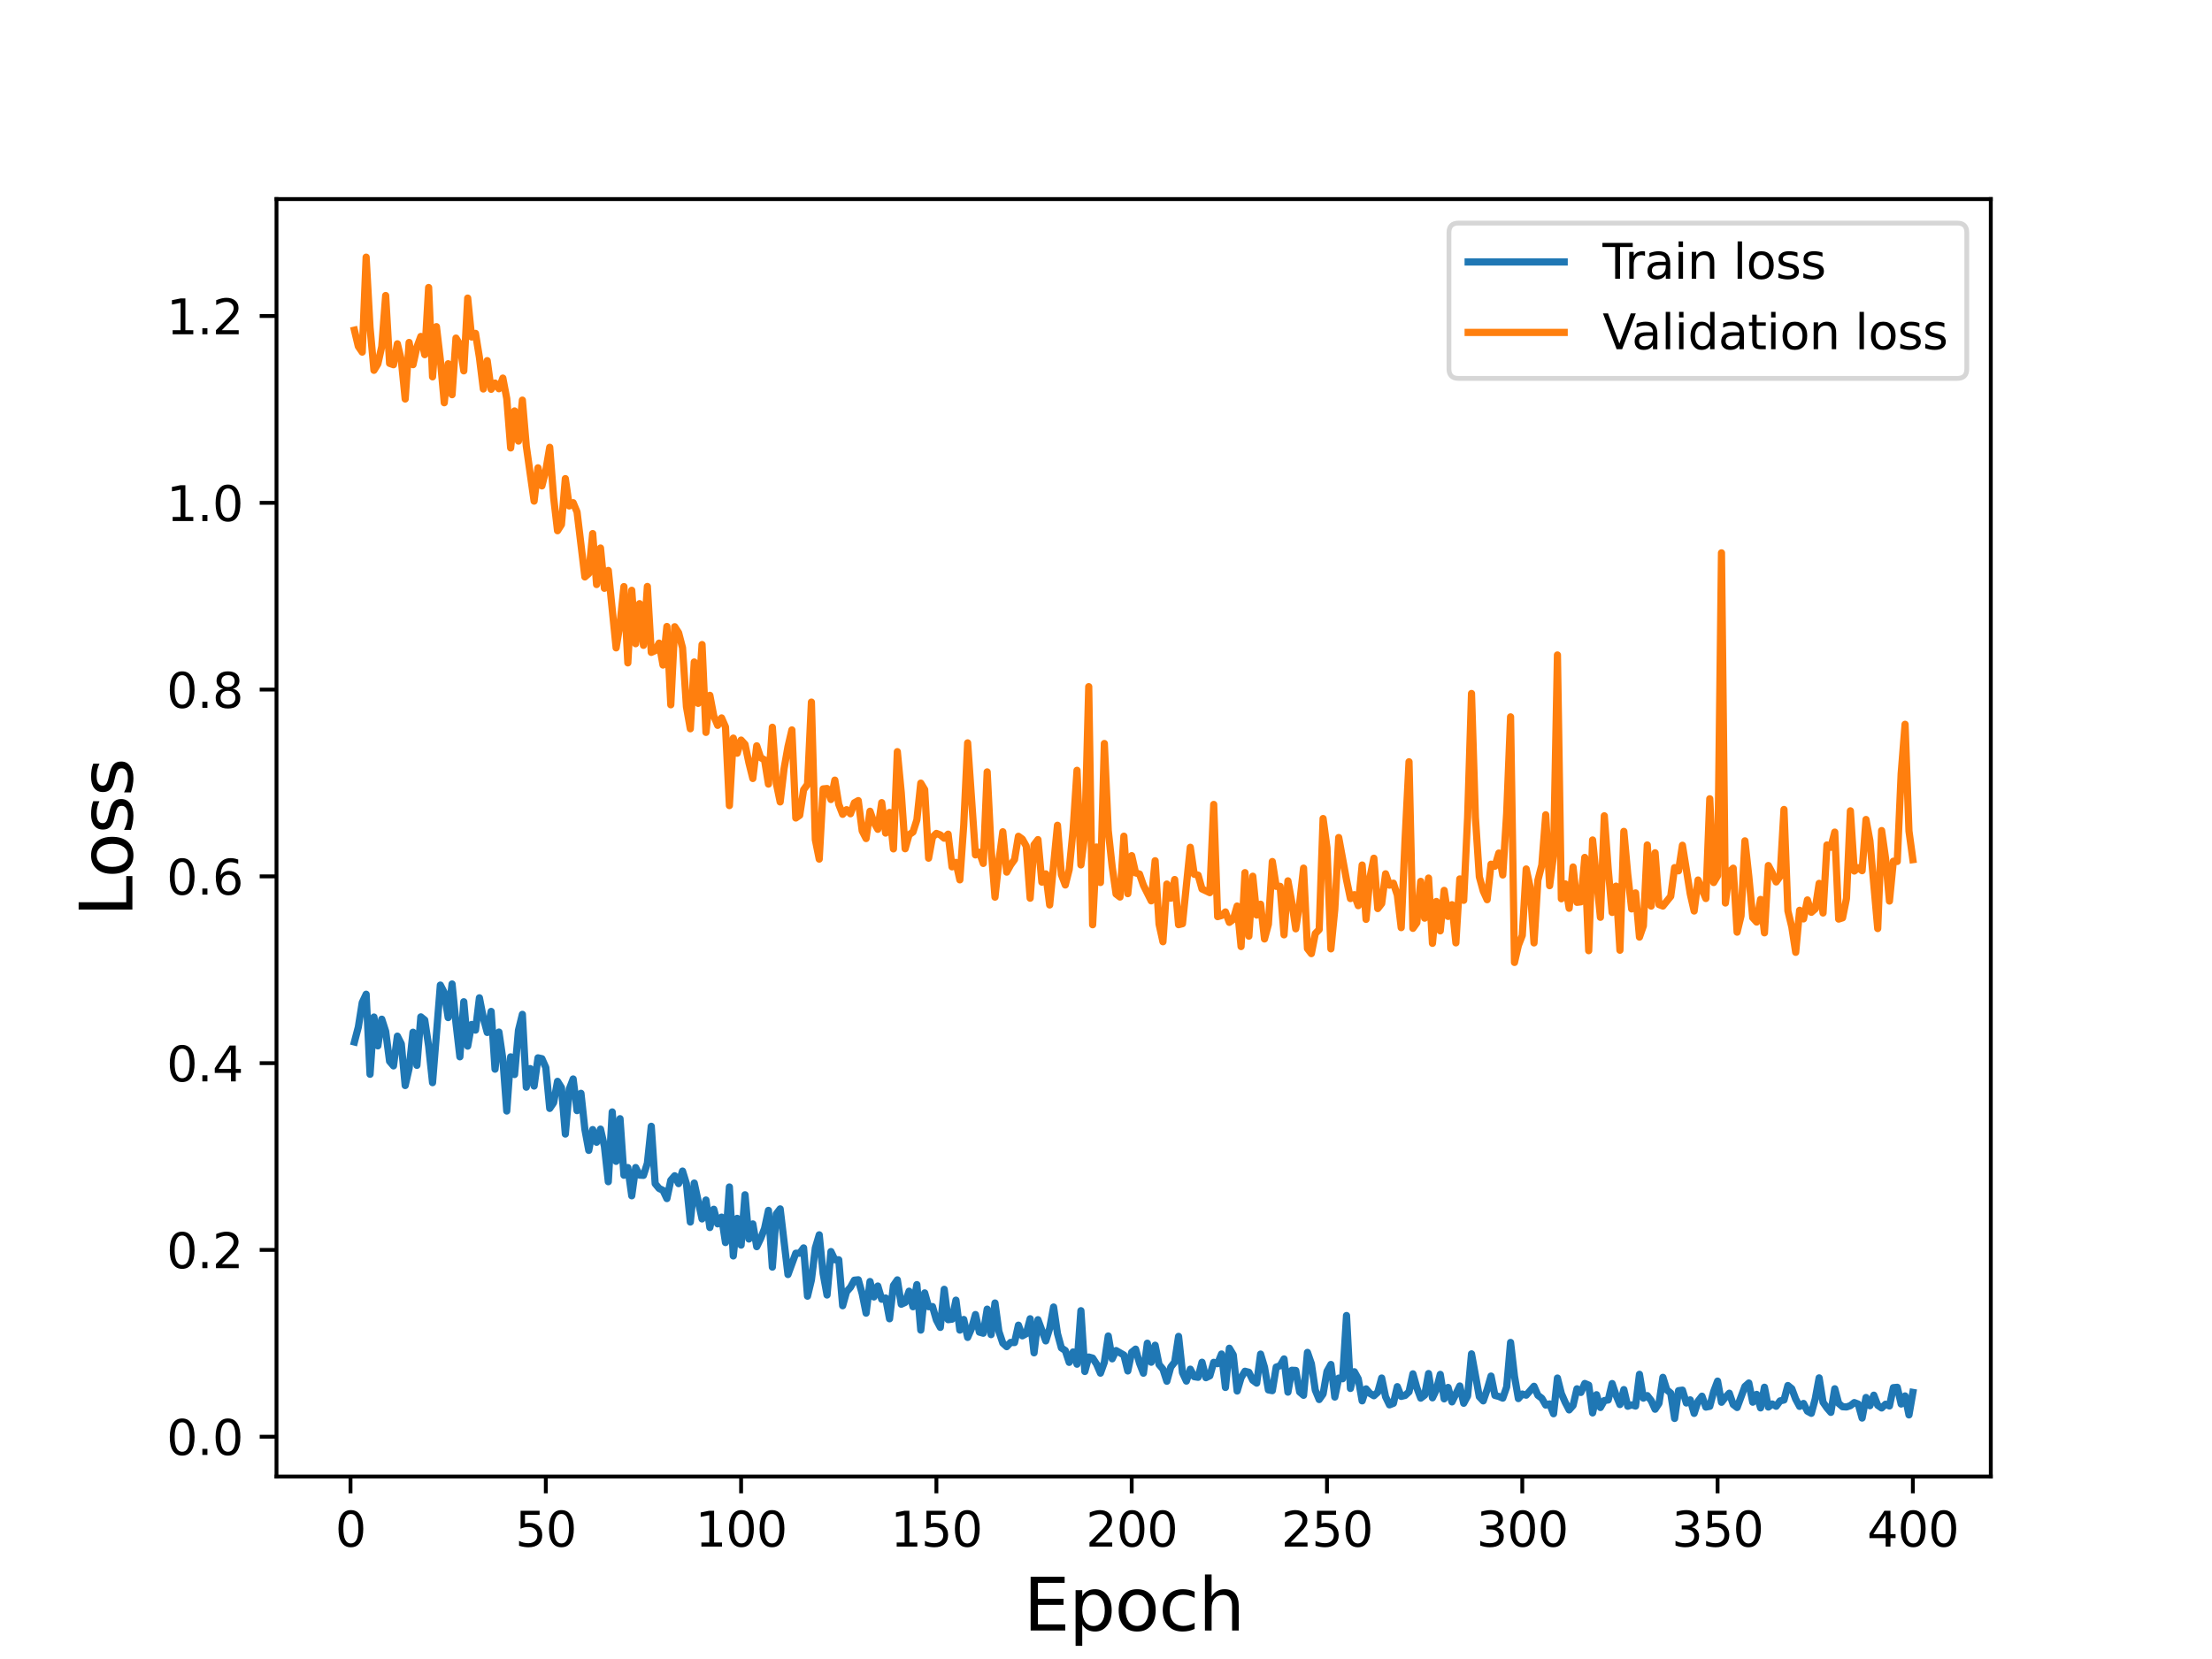 <?xml version="1.0" encoding="utf-8" standalone="no"?>
<!DOCTYPE svg PUBLIC "-//W3C//DTD SVG 1.1//EN"
  "http://www.w3.org/Graphics/SVG/1.1/DTD/svg11.dtd">
<svg height="345.6pt" version="1.1" viewBox="0 0 460.8 345.6" width="460.8pt" xmlns="http://www.w3.org/2000/svg" xmlns:xlink="http://www.w3.org/1999/xlink">
 <defs>
  <style type="text/css">*{stroke-linecap:butt;stroke-linejoin:round;}</style>
 </defs>
 <g id="figure_1">
  <g id="patch_1">
   <path d="M 0 345.6 
L 460.8 345.6 
L 460.8 0 
L 0 0 
z
" style="fill:#ffffff;"/>
  </g>
  <g id="axes_1">
   <g id="patch_2">
    <path d="M 57.6 307.584 
L 414.72 307.584 
L 414.72 41.472 
L 57.6 41.472 
z
" style="fill:#ffffff;"/>
   </g>
   <g id="matplotlib.axis_1">
    <g id="xtick_1">
     <g id="line2d_1">
      <defs>
       <path d="M 0 0 
L 0 3.5 
" id="m3b510c8d72" style="stroke:#000000;stroke-width:0.8;"/>
      </defs>
      <g>
       <use style="stroke:#000000;stroke-width:0.8;" x="73.019" xlink:href="#m3b510c8d72" y="307.584"/>
      </g>
     </g>
     <g id="text_1">
      <!-- 0 -->
      <g transform="translate(69.838 322.182)scale(0.1 -0.1)">
       <defs>
        <path d="M 2034 4250 
Q 1547 4250 1301 3770 
Q 1056 3291 1056 2328 
Q 1056 1369 1301 889 
Q 1547 409 2034 409 
Q 2525 409 2770 889 
Q 3016 1369 3016 2328 
Q 3016 3291 2770 3770 
Q 2525 4250 2034 4250 
z
M 2034 4750 
Q 2819 4750 3233 4129 
Q 3647 3509 3647 2328 
Q 3647 1150 3233 529 
Q 2819 -91 2034 -91 
Q 1250 -91 836 529 
Q 422 1150 422 2328 
Q 422 3509 836 4129 
Q 1250 4750 2034 4750 
z
" id="DejaVuSans-30" transform="scale(0.016)"/>
       </defs>
       <use xlink:href="#DejaVuSans-30"/>
      </g>
     </g>
    </g>
    <g id="xtick_2">
     <g id="line2d_2">
      <g>
       <use style="stroke:#000000;stroke-width:0.8;" x="113.703" xlink:href="#m3b510c8d72" y="307.584"/>
      </g>
     </g>
     <g id="text_2">
      <!-- 50 -->
      <g transform="translate(107.34 322.182)scale(0.1 -0.1)">
       <defs>
        <path d="M 691 4666 
L 3169 4666 
L 3169 4134 
L 1269 4134 
L 1269 2991 
Q 1406 3038 1543 3061 
Q 1681 3084 1819 3084 
Q 2600 3084 3056 2656 
Q 3513 2228 3513 1497 
Q 3513 744 3044 326 
Q 2575 -91 1722 -91 
Q 1428 -91 1123 -41 
Q 819 9 494 109 
L 494 744 
Q 775 591 1075 516 
Q 1375 441 1709 441 
Q 2250 441 2565 725 
Q 2881 1009 2881 1497 
Q 2881 1984 2565 2268 
Q 2250 2553 1709 2553 
Q 1456 2553 1204 2497 
Q 953 2441 691 2322 
L 691 4666 
z
" id="DejaVuSans-35" transform="scale(0.016)"/>
       </defs>
       <use xlink:href="#DejaVuSans-35"/>
       <use x="63.623" xlink:href="#DejaVuSans-30"/>
      </g>
     </g>
    </g>
    <g id="xtick_3">
     <g id="line2d_3">
      <g>
       <use style="stroke:#000000;stroke-width:0.8;" x="154.386" xlink:href="#m3b510c8d72" y="307.584"/>
      </g>
     </g>
     <g id="text_3">
      <!-- 100 -->
      <g transform="translate(144.842 322.182)scale(0.1 -0.1)">
       <defs>
        <path d="M 794 531 
L 1825 531 
L 1825 4091 
L 703 3866 
L 703 4441 
L 1819 4666 
L 2450 4666 
L 2450 531 
L 3481 531 
L 3481 0 
L 794 0 
L 794 531 
z
" id="DejaVuSans-31" transform="scale(0.016)"/>
       </defs>
       <use xlink:href="#DejaVuSans-31"/>
       <use x="63.623" xlink:href="#DejaVuSans-30"/>
       <use x="127.246" xlink:href="#DejaVuSans-30"/>
      </g>
     </g>
    </g>
    <g id="xtick_4">
     <g id="line2d_4">
      <g>
       <use style="stroke:#000000;stroke-width:0.8;" x="195.07" xlink:href="#m3b510c8d72" y="307.584"/>
      </g>
     </g>
     <g id="text_4">
      <!-- 150 -->
      <g transform="translate(185.526 322.182)scale(0.1 -0.1)">
       <use xlink:href="#DejaVuSans-31"/>
       <use x="63.623" xlink:href="#DejaVuSans-35"/>
       <use x="127.246" xlink:href="#DejaVuSans-30"/>
      </g>
     </g>
    </g>
    <g id="xtick_5">
     <g id="line2d_5">
      <g>
       <use style="stroke:#000000;stroke-width:0.8;" x="235.753" xlink:href="#m3b510c8d72" y="307.584"/>
      </g>
     </g>
     <g id="text_5">
      <!-- 200 -->
      <g transform="translate(226.209 322.182)scale(0.1 -0.1)">
       <defs>
        <path d="M 1228 531 
L 3431 531 
L 3431 0 
L 469 0 
L 469 531 
Q 828 903 1448 1529 
Q 2069 2156 2228 2338 
Q 2531 2678 2651 2914 
Q 2772 3150 2772 3378 
Q 2772 3750 2511 3984 
Q 2250 4219 1831 4219 
Q 1534 4219 1204 4116 
Q 875 4013 500 3803 
L 500 4441 
Q 881 4594 1212 4672 
Q 1544 4750 1819 4750 
Q 2544 4750 2975 4387 
Q 3406 4025 3406 3419 
Q 3406 3131 3298 2873 
Q 3191 2616 2906 2266 
Q 2828 2175 2409 1742 
Q 1991 1309 1228 531 
z
" id="DejaVuSans-32" transform="scale(0.016)"/>
       </defs>
       <use xlink:href="#DejaVuSans-32"/>
       <use x="63.623" xlink:href="#DejaVuSans-30"/>
       <use x="127.246" xlink:href="#DejaVuSans-30"/>
      </g>
     </g>
    </g>
    <g id="xtick_6">
     <g id="line2d_6">
      <g>
       <use style="stroke:#000000;stroke-width:0.8;" x="276.437" xlink:href="#m3b510c8d72" y="307.584"/>
      </g>
     </g>
     <g id="text_6">
      <!-- 250 -->
      <g transform="translate(266.893 322.182)scale(0.1 -0.1)">
       <use xlink:href="#DejaVuSans-32"/>
       <use x="63.623" xlink:href="#DejaVuSans-35"/>
       <use x="127.246" xlink:href="#DejaVuSans-30"/>
      </g>
     </g>
    </g>
    <g id="xtick_7">
     <g id="line2d_7">
      <g>
       <use style="stroke:#000000;stroke-width:0.8;" x="317.12" xlink:href="#m3b510c8d72" y="307.584"/>
      </g>
     </g>
     <g id="text_7">
      <!-- 300 -->
      <g transform="translate(307.576 322.182)scale(0.1 -0.1)">
       <defs>
        <path d="M 2597 2516 
Q 3050 2419 3304 2112 
Q 3559 1806 3559 1356 
Q 3559 666 3084 287 
Q 2609 -91 1734 -91 
Q 1441 -91 1130 -33 
Q 819 25 488 141 
L 488 750 
Q 750 597 1062 519 
Q 1375 441 1716 441 
Q 2309 441 2620 675 
Q 2931 909 2931 1356 
Q 2931 1769 2642 2001 
Q 2353 2234 1838 2234 
L 1294 2234 
L 1294 2753 
L 1863 2753 
Q 2328 2753 2575 2939 
Q 2822 3125 2822 3475 
Q 2822 3834 2567 4026 
Q 2313 4219 1838 4219 
Q 1578 4219 1281 4162 
Q 984 4106 628 3988 
L 628 4550 
Q 988 4650 1302 4700 
Q 1616 4750 1894 4750 
Q 2613 4750 3031 4423 
Q 3450 4097 3450 3541 
Q 3450 3153 3228 2886 
Q 3006 2619 2597 2516 
z
" id="DejaVuSans-33" transform="scale(0.016)"/>
       </defs>
       <use xlink:href="#DejaVuSans-33"/>
       <use x="63.623" xlink:href="#DejaVuSans-30"/>
       <use x="127.246" xlink:href="#DejaVuSans-30"/>
      </g>
     </g>
    </g>
    <g id="xtick_8">
     <g id="line2d_8">
      <g>
       <use style="stroke:#000000;stroke-width:0.8;" x="357.804" xlink:href="#m3b510c8d72" y="307.584"/>
      </g>
     </g>
     <g id="text_8">
      <!-- 350 -->
      <g transform="translate(348.26 322.182)scale(0.1 -0.1)">
       <use xlink:href="#DejaVuSans-33"/>
       <use x="63.623" xlink:href="#DejaVuSans-35"/>
       <use x="127.246" xlink:href="#DejaVuSans-30"/>
      </g>
     </g>
    </g>
    <g id="xtick_9">
     <g id="line2d_9">
      <g>
       <use style="stroke:#000000;stroke-width:0.8;" x="398.487" xlink:href="#m3b510c8d72" y="307.584"/>
      </g>
     </g>
     <g id="text_9">
      <!-- 400 -->
      <g transform="translate(388.944 322.182)scale(0.1 -0.1)">
       <defs>
        <path d="M 2419 4116 
L 825 1625 
L 2419 1625 
L 2419 4116 
z
M 2253 4666 
L 3047 4666 
L 3047 1625 
L 3713 1625 
L 3713 1100 
L 3047 1100 
L 3047 0 
L 2419 0 
L 2419 1100 
L 313 1100 
L 313 1709 
L 2253 4666 
z
" id="DejaVuSans-34" transform="scale(0.016)"/>
       </defs>
       <use xlink:href="#DejaVuSans-34"/>
       <use x="63.623" xlink:href="#DejaVuSans-30"/>
       <use x="127.246" xlink:href="#DejaVuSans-30"/>
      </g>
     </g>
    </g>
    <g id="text_10">
     <!-- Epoch -->
     <g transform="translate(213.194 339.66)scale(0.15 -0.15)">
      <defs>
       <path d="M 628 4666 
L 3578 4666 
L 3578 4134 
L 1259 4134 
L 1259 2753 
L 3481 2753 
L 3481 2222 
L 1259 2222 
L 1259 531 
L 3634 531 
L 3634 0 
L 628 0 
L 628 4666 
z
" id="DejaVuSans-45" transform="scale(0.016)"/>
       <path d="M 1159 525 
L 1159 -1331 
L 581 -1331 
L 581 3500 
L 1159 3500 
L 1159 2969 
Q 1341 3281 1617 3432 
Q 1894 3584 2278 3584 
Q 2916 3584 3314 3078 
Q 3713 2572 3713 1747 
Q 3713 922 3314 415 
Q 2916 -91 2278 -91 
Q 1894 -91 1617 61 
Q 1341 213 1159 525 
z
M 3116 1747 
Q 3116 2381 2855 2742 
Q 2594 3103 2138 3103 
Q 1681 3103 1420 2742 
Q 1159 2381 1159 1747 
Q 1159 1113 1420 752 
Q 1681 391 2138 391 
Q 2594 391 2855 752 
Q 3116 1113 3116 1747 
z
" id="DejaVuSans-70" transform="scale(0.016)"/>
       <path d="M 1959 3097 
Q 1497 3097 1228 2736 
Q 959 2375 959 1747 
Q 959 1119 1226 758 
Q 1494 397 1959 397 
Q 2419 397 2687 759 
Q 2956 1122 2956 1747 
Q 2956 2369 2687 2733 
Q 2419 3097 1959 3097 
z
M 1959 3584 
Q 2709 3584 3137 3096 
Q 3566 2609 3566 1747 
Q 3566 888 3137 398 
Q 2709 -91 1959 -91 
Q 1206 -91 779 398 
Q 353 888 353 1747 
Q 353 2609 779 3096 
Q 1206 3584 1959 3584 
z
" id="DejaVuSans-6f" transform="scale(0.016)"/>
       <path d="M 3122 3366 
L 3122 2828 
Q 2878 2963 2633 3030 
Q 2388 3097 2138 3097 
Q 1578 3097 1268 2742 
Q 959 2388 959 1747 
Q 959 1106 1268 751 
Q 1578 397 2138 397 
Q 2388 397 2633 464 
Q 2878 531 3122 666 
L 3122 134 
Q 2881 22 2623 -34 
Q 2366 -91 2075 -91 
Q 1284 -91 818 406 
Q 353 903 353 1747 
Q 353 2603 823 3093 
Q 1294 3584 2113 3584 
Q 2378 3584 2631 3529 
Q 2884 3475 3122 3366 
z
" id="DejaVuSans-63" transform="scale(0.016)"/>
       <path d="M 3513 2113 
L 3513 0 
L 2938 0 
L 2938 2094 
Q 2938 2591 2744 2837 
Q 2550 3084 2163 3084 
Q 1697 3084 1428 2787 
Q 1159 2491 1159 1978 
L 1159 0 
L 581 0 
L 581 4863 
L 1159 4863 
L 1159 2956 
Q 1366 3272 1645 3428 
Q 1925 3584 2291 3584 
Q 2894 3584 3203 3211 
Q 3513 2838 3513 2113 
z
" id="DejaVuSans-68" transform="scale(0.016)"/>
      </defs>
      <use xlink:href="#DejaVuSans-45"/>
      <use x="63.184" xlink:href="#DejaVuSans-70"/>
      <use x="126.66" xlink:href="#DejaVuSans-6f"/>
      <use x="187.842" xlink:href="#DejaVuSans-63"/>
      <use x="242.822" xlink:href="#DejaVuSans-68"/>
     </g>
    </g>
   </g>
   <g id="matplotlib.axis_2">
    <g id="ytick_1">
     <g id="line2d_10">
      <defs>
       <path d="M 0 0 
L -3.5 0 
" id="m530a1dc7e4" style="stroke:#000000;stroke-width:0.8;"/>
      </defs>
      <g>
       <use style="stroke:#000000;stroke-width:0.8;" x="57.6" xlink:href="#m530a1dc7e4" y="299.29"/>
      </g>
     </g>
     <g id="text_11">
      <!-- 0.0 -->
      <g transform="translate(34.697 303.089)scale(0.1 -0.1)">
       <defs>
        <path d="M 684 794 
L 1344 794 
L 1344 0 
L 684 0 
L 684 794 
z
" id="DejaVuSans-2e" transform="scale(0.016)"/>
       </defs>
       <use xlink:href="#DejaVuSans-30"/>
       <use x="63.623" xlink:href="#DejaVuSans-2e"/>
       <use x="95.41" xlink:href="#DejaVuSans-30"/>
      </g>
     </g>
    </g>
    <g id="ytick_2">
     <g id="line2d_11">
      <g>
       <use style="stroke:#000000;stroke-width:0.8;" x="57.6" xlink:href="#m530a1dc7e4" y="260.381"/>
      </g>
     </g>
     <g id="text_12">
      <!-- 0.2 -->
      <g transform="translate(34.697 264.18)scale(0.1 -0.1)">
       <use xlink:href="#DejaVuSans-30"/>
       <use x="63.623" xlink:href="#DejaVuSans-2e"/>
       <use x="95.41" xlink:href="#DejaVuSans-32"/>
      </g>
     </g>
    </g>
    <g id="ytick_3">
     <g id="line2d_12">
      <g>
       <use style="stroke:#000000;stroke-width:0.8;" x="57.6" xlink:href="#m530a1dc7e4" y="221.472"/>
      </g>
     </g>
     <g id="text_13">
      <!-- 0.4 -->
      <g transform="translate(34.697 225.272)scale(0.1 -0.1)">
       <use xlink:href="#DejaVuSans-30"/>
       <use x="63.623" xlink:href="#DejaVuSans-2e"/>
       <use x="95.41" xlink:href="#DejaVuSans-34"/>
      </g>
     </g>
    </g>
    <g id="ytick_4">
     <g id="line2d_13">
      <g>
       <use style="stroke:#000000;stroke-width:0.8;" x="57.6" xlink:href="#m530a1dc7e4" y="182.563"/>
      </g>
     </g>
     <g id="text_14">
      <!-- 0.6 -->
      <g transform="translate(34.697 186.363)scale(0.1 -0.1)">
       <defs>
        <path d="M 2113 2584 
Q 1688 2584 1439 2293 
Q 1191 2003 1191 1497 
Q 1191 994 1439 701 
Q 1688 409 2113 409 
Q 2538 409 2786 701 
Q 3034 994 3034 1497 
Q 3034 2003 2786 2293 
Q 2538 2584 2113 2584 
z
M 3366 4563 
L 3366 3988 
Q 3128 4100 2886 4159 
Q 2644 4219 2406 4219 
Q 1781 4219 1451 3797 
Q 1122 3375 1075 2522 
Q 1259 2794 1537 2939 
Q 1816 3084 2150 3084 
Q 2853 3084 3261 2657 
Q 3669 2231 3669 1497 
Q 3669 778 3244 343 
Q 2819 -91 2113 -91 
Q 1303 -91 875 529 
Q 447 1150 447 2328 
Q 447 3434 972 4092 
Q 1497 4750 2381 4750 
Q 2619 4750 2861 4703 
Q 3103 4656 3366 4563 
z
" id="DejaVuSans-36" transform="scale(0.016)"/>
       </defs>
       <use xlink:href="#DejaVuSans-30"/>
       <use x="63.623" xlink:href="#DejaVuSans-2e"/>
       <use x="95.41" xlink:href="#DejaVuSans-36"/>
      </g>
     </g>
    </g>
    <g id="ytick_5">
     <g id="line2d_14">
      <g>
       <use style="stroke:#000000;stroke-width:0.8;" x="57.6" xlink:href="#m530a1dc7e4" y="143.655"/>
      </g>
     </g>
     <g id="text_15">
      <!-- 0.8 -->
      <g transform="translate(34.697 147.454)scale(0.1 -0.1)">
       <defs>
        <path d="M 2034 2216 
Q 1584 2216 1326 1975 
Q 1069 1734 1069 1313 
Q 1069 891 1326 650 
Q 1584 409 2034 409 
Q 2484 409 2743 651 
Q 3003 894 3003 1313 
Q 3003 1734 2745 1975 
Q 2488 2216 2034 2216 
z
M 1403 2484 
Q 997 2584 770 2862 
Q 544 3141 544 3541 
Q 544 4100 942 4425 
Q 1341 4750 2034 4750 
Q 2731 4750 3128 4425 
Q 3525 4100 3525 3541 
Q 3525 3141 3298 2862 
Q 3072 2584 2669 2484 
Q 3125 2378 3379 2068 
Q 3634 1759 3634 1313 
Q 3634 634 3220 271 
Q 2806 -91 2034 -91 
Q 1263 -91 848 271 
Q 434 634 434 1313 
Q 434 1759 690 2068 
Q 947 2378 1403 2484 
z
M 1172 3481 
Q 1172 3119 1398 2916 
Q 1625 2713 2034 2713 
Q 2441 2713 2670 2916 
Q 2900 3119 2900 3481 
Q 2900 3844 2670 4047 
Q 2441 4250 2034 4250 
Q 1625 4250 1398 4047 
Q 1172 3844 1172 3481 
z
" id="DejaVuSans-38" transform="scale(0.016)"/>
       </defs>
       <use xlink:href="#DejaVuSans-30"/>
       <use x="63.623" xlink:href="#DejaVuSans-2e"/>
       <use x="95.41" xlink:href="#DejaVuSans-38"/>
      </g>
     </g>
    </g>
    <g id="ytick_6">
     <g id="line2d_15">
      <g>
       <use style="stroke:#000000;stroke-width:0.8;" x="57.6" xlink:href="#m530a1dc7e4" y="104.746"/>
      </g>
     </g>
     <g id="text_16">
      <!-- 1.0 -->
      <g transform="translate(34.697 108.545)scale(0.1 -0.1)">
       <use xlink:href="#DejaVuSans-31"/>
       <use x="63.623" xlink:href="#DejaVuSans-2e"/>
       <use x="95.41" xlink:href="#DejaVuSans-30"/>
      </g>
     </g>
    </g>
    <g id="ytick_7">
     <g id="line2d_16">
      <g>
       <use style="stroke:#000000;stroke-width:0.8;" x="57.6" xlink:href="#m530a1dc7e4" y="65.837"/>
      </g>
     </g>
     <g id="text_17">
      <!-- 1.2 -->
      <g transform="translate(34.697 69.636)scale(0.1 -0.1)">
       <use xlink:href="#DejaVuSans-31"/>
       <use x="63.623" xlink:href="#DejaVuSans-2e"/>
       <use x="95.41" xlink:href="#DejaVuSans-32"/>
      </g>
     </g>
    </g>
    <g id="text_18">
     <!-- Loss -->
     <g transform="translate(27.577 190.979)rotate(-90)scale(0.15 -0.15)">
      <defs>
       <path d="M 628 4666 
L 1259 4666 
L 1259 531 
L 3531 531 
L 3531 0 
L 628 0 
L 628 4666 
z
" id="DejaVuSans-4c" transform="scale(0.016)"/>
       <path d="M 2834 3397 
L 2834 2853 
Q 2591 2978 2328 3040 
Q 2066 3103 1784 3103 
Q 1356 3103 1142 2972 
Q 928 2841 928 2578 
Q 928 2378 1081 2264 
Q 1234 2150 1697 2047 
L 1894 2003 
Q 2506 1872 2764 1633 
Q 3022 1394 3022 966 
Q 3022 478 2636 193 
Q 2250 -91 1575 -91 
Q 1294 -91 989 -36 
Q 684 19 347 128 
L 347 722 
Q 666 556 975 473 
Q 1284 391 1588 391 
Q 1994 391 2212 530 
Q 2431 669 2431 922 
Q 2431 1156 2273 1281 
Q 2116 1406 1581 1522 
L 1381 1569 
Q 847 1681 609 1914 
Q 372 2147 372 2553 
Q 372 3047 722 3315 
Q 1072 3584 1716 3584 
Q 2034 3584 2315 3537 
Q 2597 3491 2834 3397 
z
" id="DejaVuSans-73" transform="scale(0.016)"/>
      </defs>
      <use xlink:href="#DejaVuSans-4c"/>
      <use x="53.963" xlink:href="#DejaVuSans-6f"/>
      <use x="115.145" xlink:href="#DejaVuSans-73"/>
      <use x="167.244" xlink:href="#DejaVuSans-73"/>
     </g>
    </g>
   </g>
   <g id="line2d_17">
    <path clip-path="url(#pbf967a0fd9)" d="M 73.833 217.063 
L 74.646 213.958 
L 75.46 208.854 
L 76.274 207.117 
L 77.087 223.791 
L 77.901 211.867 
L 78.715 217.873 
L 79.528 212.316 
L 80.342 214.853 
L 81.156 221.082 
L 81.969 222.043 
L 82.783 215.845 
L 83.597 217.452 
L 84.41 226.137 
L 85.224 222.566 
L 86.038 215.031 
L 86.851 221.933 
L 87.665 211.833 
L 88.479 212.491 
L 89.292 217.921 
L 90.106 225.538 
L 91.733 205.208 
L 92.547 206.77 
L 93.361 211.987 
L 94.174 204.982 
L 94.988 213.129 
L 95.802 220.15 
L 96.616 208.678 
L 97.429 217.93 
L 98.243 213.418 
L 99.057 214.592 
L 99.87 207.866 
L 100.684 212.039 
L 101.498 215.081 
L 102.311 210.698 
L 103.125 222.73 
L 103.939 214.999 
L 104.752 220.625 
L 105.566 231.444 
L 106.38 220.155 
L 107.193 223.84 
L 108.007 214.615 
L 108.821 211.307 
L 109.634 226.48 
L 110.448 222.61 
L 111.262 226.245 
L 112.075 220.365 
L 112.889 220.545 
L 113.703 222.39 
L 114.516 230.902 
L 115.33 229.706 
L 116.144 225.265 
L 116.957 226.563 
L 117.771 236.245 
L 118.585 226.896 
L 119.398 224.771 
L 120.212 231.365 
L 121.026 227.758 
L 121.839 235.252 
L 122.653 239.644 
L 123.467 235.315 
L 124.28 237.951 
L 125.094 235.217 
L 125.908 238.783 
L 126.721 246.171 
L 127.535 231.634 
L 128.349 241.935 
L 129.162 233.043 
L 129.976 244.824 
L 130.79 243.231 
L 131.603 249.101 
L 132.417 243.22 
L 133.231 244.802 
L 134.044 244.849 
L 134.858 242.332 
L 135.672 234.628 
L 136.485 246.577 
L 137.299 247.574 
L 138.113 247.974 
L 138.926 249.687 
L 139.74 245.871 
L 140.554 244.936 
L 141.367 246.574 
L 142.181 243.953 
L 142.995 246.604 
L 143.808 254.572 
L 144.622 246.452 
L 146.249 253.924 
L 147.063 249.984 
L 147.877 255.713 
L 148.69 251.907 
L 149.504 254.953 
L 150.318 253.549 
L 151.131 258.845 
L 151.945 247.266 
L 152.759 261.638 
L 153.572 253.803 
L 154.386 259.384 
L 155.2 248.889 
L 156.013 258.11 
L 156.827 254.966 
L 157.641 259.705 
L 158.454 258.013 
L 159.268 255.923 
L 160.082 252.147 
L 160.895 263.966 
L 161.709 252.896 
L 162.523 251.832 
L 164.15 265.51 
L 165.777 261.073 
L 166.591 261.076 
L 167.405 259.956 
L 168.219 270.016 
L 169.032 266.643 
L 169.846 259.971 
L 170.66 257.237 
L 171.473 265.314 
L 172.287 269.775 
L 173.101 260.724 
L 173.914 262.44 
L 174.728 262.439 
L 175.542 272.012 
L 176.355 269.09 
L 177.169 268.161 
L 177.983 266.685 
L 178.796 266.602 
L 179.61 269.51 
L 180.424 273.555 
L 181.237 266.965 
L 182.051 270.177 
L 182.865 267.901 
L 183.678 270.66 
L 184.492 270.393 
L 185.306 274.728 
L 186.119 267.795 
L 186.933 266.619 
L 187.747 271.697 
L 188.56 271.318 
L 189.374 268.98 
L 190.188 272.219 
L 191.001 267.609 
L 191.815 277.086 
L 192.629 269.335 
L 193.442 272.21 
L 194.256 272.184 
L 195.07 274.988 
L 195.883 276.52 
L 196.697 268.586 
L 197.511 274.91 
L 198.324 274.81 
L 199.138 270.845 
L 199.952 277.086 
L 200.765 274.871 
L 201.579 278.606 
L 202.393 276.726 
L 203.206 273.844 
L 204.02 277.504 
L 204.834 277.735 
L 205.647 272.715 
L 206.461 278.027 
L 207.275 271.438 
L 208.088 277.373 
L 208.902 279.792 
L 209.716 280.533 
L 210.529 279.646 
L 211.343 279.68 
L 212.157 276.056 
L 212.97 278.279 
L 213.784 277.834 
L 214.598 274.72 
L 215.411 281.818 
L 216.225 274.92 
L 217.852 279.336 
L 218.666 276.73 
L 219.48 272.276 
L 220.293 277.813 
L 221.107 280.795 
L 221.921 281.34 
L 222.734 283.805 
L 223.548 281.633 
L 224.362 284.186 
L 225.175 273.041 
L 225.989 285.706 
L 226.803 282.69 
L 227.616 282.913 
L 228.43 284.16 
L 229.244 286.053 
L 230.057 283.776 
L 230.871 278.311 
L 231.685 283.068 
L 232.498 281.344 
L 234.126 282.282 
L 234.939 285.596 
L 235.753 281.698 
L 236.567 281.047 
L 237.381 283.959 
L 238.194 286.064 
L 239.008 279.814 
L 239.822 283.778 
L 240.635 280.236 
L 241.449 284.258 
L 242.263 285.223 
L 243.076 287.737 
L 243.89 284.79 
L 244.704 283.755 
L 245.517 278.39 
L 246.331 285.948 
L 247.145 287.708 
L 247.958 285.226 
L 248.772 286.788 
L 249.586 286.917 
L 250.399 283.776 
L 251.213 286.999 
L 252.027 286.61 
L 252.84 283.796 
L 253.654 284.076 
L 254.468 282.062 
L 255.281 289.034 
L 256.095 280.863 
L 256.909 282.237 
L 257.722 289.773 
L 258.536 287.029 
L 259.35 285.655 
L 260.163 285.866 
L 260.977 287.534 
L 261.791 288.129 
L 262.604 282.082 
L 263.418 284.817 
L 264.232 289.544 
L 265.045 289.7 
L 265.859 284.789 
L 266.673 284.507 
L 267.486 283.09 
L 268.3 290.009 
L 269.114 285.448 
L 269.927 285.49 
L 270.741 289.969 
L 271.555 290.663 
L 272.368 281.729 
L 273.182 284.094 
L 273.996 289.585 
L 274.809 291.546 
L 275.623 290.393 
L 276.437 285.685 
L 277.25 284.243 
L 278.064 291.032 
L 278.878 287.083 
L 279.691 287.22 
L 280.505 274.046 
L 281.319 289.239 
L 282.132 285.758 
L 282.946 287.233 
L 283.76 291.825 
L 284.573 289.324 
L 285.387 290.275 
L 286.201 290.759 
L 287.014 290.031 
L 287.828 287.065 
L 288.642 290.975 
L 289.455 292.657 
L 290.269 292.343 
L 291.083 288.863 
L 291.896 290.894 
L 292.71 290.696 
L 293.524 289.944 
L 294.337 286.198 
L 295.151 289.098 
L 295.965 291.262 
L 296.778 290.638 
L 297.592 286.136 
L 298.406 291.193 
L 299.219 289.498 
L 300.033 286.311 
L 300.847 291.409 
L 301.66 289.028 
L 302.474 292.041 
L 304.101 288.726 
L 304.915 292.325 
L 305.729 290.809 
L 306.543 282.036 
L 308.17 290.959 
L 308.984 291.826 
L 309.797 289.479 
L 310.611 286.66 
L 311.425 290.695 
L 312.238 290.909 
L 313.052 291.257 
L 313.866 288.93 
L 314.679 279.653 
L 315.493 286.668 
L 316.307 291.348 
L 317.12 290.404 
L 317.934 290.643 
L 319.561 288.788 
L 320.375 290.668 
L 321.189 291.29 
L 322.002 292.704 
L 322.816 292.458 
L 323.63 294.511 
L 324.443 287.07 
L 325.257 290.3 
L 326.071 292.153 
L 326.884 293.712 
L 327.698 292.779 
L 328.512 289.312 
L 329.325 290.073 
L 330.139 288.203 
L 330.953 288.545 
L 331.766 294.335 
L 332.58 290.542 
L 333.394 293.206 
L 334.207 291.764 
L 335.021 291.642 
L 335.835 288.219 
L 336.648 290.644 
L 337.462 292.593 
L 338.276 289.479 
L 339.089 292.948 
L 339.903 292.657 
L 340.717 292.91 
L 341.53 286.294 
L 342.344 291.261 
L 343.158 290.73 
L 343.971 291.767 
L 344.785 293.569 
L 345.599 292.344 
L 346.412 286.925 
L 347.226 289.533 
L 348.04 290.211 
L 348.853 295.488 
L 349.667 289.704 
L 350.481 289.592 
L 351.294 292.27 
L 352.108 291.617 
L 352.922 294.434 
L 353.735 291.891 
L 354.549 290.85 
L 355.363 293.122 
L 356.176 292.964 
L 356.99 289.882 
L 357.804 287.712 
L 358.617 292.118 
L 359.431 291.081 
L 360.245 290.228 
L 361.058 292.573 
L 361.872 293.209 
L 363.499 288.828 
L 364.313 288.105 
L 365.127 292.103 
L 365.94 290.475 
L 366.754 293.293 
L 367.568 288.986 
L 368.381 293.115 
L 369.195 292.475 
L 370.009 292.953 
L 370.822 291.828 
L 371.636 291.648 
L 372.45 288.626 
L 373.263 289.293 
L 374.077 291.464 
L 374.891 292.978 
L 375.704 292.363 
L 376.518 293.974 
L 377.332 294.419 
L 378.146 291.413 
L 378.959 287.037 
L 379.773 292.109 
L 380.587 293.285 
L 381.4 294.222 
L 382.214 289.306 
L 383.028 292.356 
L 383.841 293.048 
L 384.655 293.099 
L 385.469 292.824 
L 386.282 292.184 
L 387.096 292.496 
L 387.91 295.408 
L 388.723 291.122 
L 389.537 292.836 
L 390.351 290.641 
L 391.164 292.757 
L 391.978 293.308 
L 392.792 292.527 
L 393.605 292.889 
L 394.419 289.075 
L 395.233 289 
L 396.046 292.486 
L 396.86 290.798 
L 397.674 294.753 
L 398.487 290.063 
L 398.487 290.063 
" style="fill:none;stroke:#1f77b4;stroke-linecap:square;stroke-width:1.5;"/>
   </g>
   <g id="line2d_18">
    <path clip-path="url(#pbf967a0fd9)" d="M 73.833 68.777 
L 74.646 72.168 
L 75.46 73.351 
L 76.274 53.568 
L 77.087 68.193 
L 77.901 77.142 
L 78.715 75.811 
L 79.528 72.185 
L 80.342 61.56 
L 81.156 75.695 
L 81.969 75.984 
L 82.783 71.618 
L 83.597 74.99 
L 84.41 83.122 
L 85.224 71.338 
L 86.038 75.973 
L 86.851 72.305 
L 87.665 70.088 
L 88.479 73.886 
L 89.292 59.891 
L 90.106 78.5 
L 90.92 68.047 
L 91.733 74.95 
L 92.547 83.901 
L 93.361 75.769 
L 94.174 82.226 
L 94.988 70.426 
L 95.802 71.771 
L 96.616 77.259 
L 97.429 62.095 
L 98.243 70.203 
L 99.057 69.449 
L 99.87 74.447 
L 100.684 81.034 
L 101.498 75.127 
L 102.311 81.099 
L 103.125 79.796 
L 103.939 80.987 
L 104.752 78.763 
L 105.566 83.032 
L 106.38 93.318 
L 107.193 85.605 
L 108.007 91.895 
L 108.821 83.352 
L 109.634 92.901 
L 111.262 104.393 
L 112.075 97.45 
L 112.889 101.22 
L 113.703 97.988 
L 114.516 93.183 
L 115.33 103.642 
L 116.144 110.565 
L 116.957 109.284 
L 117.771 99.705 
L 118.585 105.396 
L 119.398 104.719 
L 120.212 106.667 
L 121.839 120.187 
L 122.653 119.468 
L 123.467 111.152 
L 124.28 121.771 
L 125.094 114.164 
L 125.908 122.552 
L 126.721 118.836 
L 128.349 134.965 
L 129.162 130.029 
L 129.976 122.195 
L 130.79 138.093 
L 131.603 122.97 
L 132.417 134.098 
L 133.231 125.75 
L 134.044 134.44 
L 134.858 122.169 
L 135.672 135.905 
L 136.485 135.538 
L 137.299 133.973 
L 138.113 138.54 
L 138.926 130.505 
L 139.74 146.822 
L 140.554 130.555 
L 141.367 131.813 
L 142.181 134.944 
L 142.995 147.227 
L 143.808 151.817 
L 144.622 137.904 
L 145.436 146.52 
L 146.249 134.27 
L 147.063 152.57 
L 147.877 144.849 
L 148.69 149.139 
L 149.504 151.105 
L 150.318 149.556 
L 151.131 151.432 
L 151.945 167.817 
L 152.759 153.762 
L 153.572 156.91 
L 154.386 154.173 
L 155.2 155.065 
L 156.013 158.914 
L 156.827 162.177 
L 157.641 155.364 
L 158.454 157.826 
L 159.268 158.296 
L 160.082 163.342 
L 160.895 151.499 
L 161.709 163.116 
L 162.523 167.059 
L 163.336 160.115 
L 164.15 155.536 
L 164.964 152.054 
L 165.777 170.406 
L 166.591 169.84 
L 167.405 164.528 
L 168.219 163.394 
L 169.032 146.258 
L 169.846 174.928 
L 170.66 178.97 
L 171.473 164.342 
L 172.287 164.26 
L 173.101 166.554 
L 173.914 162.515 
L 174.728 167.556 
L 175.542 169.64 
L 176.355 168.669 
L 177.169 169.525 
L 177.983 167.233 
L 178.796 166.781 
L 179.61 173.106 
L 180.424 174.687 
L 181.237 168.996 
L 182.051 171.306 
L 182.865 172.76 
L 183.678 167.202 
L 184.492 173.551 
L 185.306 169.244 
L 186.119 176.842 
L 186.933 156.58 
L 187.747 165.104 
L 188.56 176.812 
L 189.374 173.886 
L 190.188 173.33 
L 191.001 170.792 
L 191.815 163.139 
L 192.629 164.493 
L 193.442 178.777 
L 194.256 174.382 
L 195.07 173.611 
L 195.883 173.93 
L 196.697 174.612 
L 197.511 173.768 
L 198.324 180.58 
L 199.138 179.653 
L 199.952 183.293 
L 200.765 171.876 
L 201.579 154.753 
L 203.206 178.093 
L 204.02 177.522 
L 204.834 179.87 
L 205.647 160.8 
L 206.461 176.699 
L 207.275 186.891 
L 208.088 179.359 
L 208.902 173.272 
L 209.716 181.683 
L 210.529 180.194 
L 211.343 179.064 
L 212.157 174.21 
L 212.97 174.798 
L 213.784 176.268 
L 214.598 187.115 
L 215.411 175.978 
L 216.225 174.901 
L 217.039 183.767 
L 217.852 182.041 
L 218.666 188.521 
L 220.293 171.913 
L 221.107 182.209 
L 221.921 184.358 
L 222.734 181.144 
L 223.548 172.863 
L 224.362 160.47 
L 225.175 180.181 
L 225.989 173.742 
L 226.803 143.044 
L 227.616 192.647 
L 228.43 176.449 
L 229.244 183.847 
L 230.057 154.883 
L 230.871 173.028 
L 231.685 180.534 
L 232.498 186.247 
L 233.312 186.873 
L 234.126 174.192 
L 234.939 186.171 
L 235.753 178.246 
L 236.567 181.841 
L 237.381 182.077 
L 238.194 184.419 
L 239.822 187.666 
L 240.635 179.305 
L 241.449 192.511 
L 242.263 196.184 
L 243.076 184.163 
L 243.89 187.118 
L 244.704 183.221 
L 245.517 192.631 
L 246.331 192.427 
L 247.958 176.506 
L 248.772 182.114 
L 249.586 182.307 
L 250.399 185.191 
L 252.027 185.958 
L 252.84 167.575 
L 253.654 190.954 
L 254.468 190.724 
L 255.281 189.972 
L 256.095 192.147 
L 256.909 191.541 
L 257.722 188.739 
L 258.536 197.184 
L 259.35 181.781 
L 260.163 195.024 
L 260.977 182.534 
L 261.791 190.623 
L 262.604 188.363 
L 263.418 195.605 
L 264.232 192.541 
L 265.045 179.473 
L 265.859 184.649 
L 266.673 184.64 
L 267.486 194.746 
L 268.3 183.497 
L 269.114 187.982 
L 269.927 193.49 
L 270.741 188.181 
L 271.555 180.843 
L 272.368 197.61 
L 273.182 198.658 
L 273.996 194.488 
L 274.809 193.644 
L 275.623 170.515 
L 276.437 176.625 
L 277.25 197.666 
L 278.064 189.449 
L 278.878 174.468 
L 280.505 183.313 
L 281.319 187.191 
L 282.132 186.377 
L 282.946 188.667 
L 283.76 180.199 
L 284.573 191.52 
L 285.387 182.785 
L 286.201 178.781 
L 287.014 189.276 
L 287.828 188.229 
L 288.642 182.025 
L 289.455 184.4 
L 290.269 183.98 
L 291.083 186.447 
L 291.896 193.245 
L 292.71 174.667 
L 293.524 158.69 
L 294.337 193.394 
L 295.151 192.238 
L 295.965 183.604 
L 296.778 191.273 
L 297.592 182.912 
L 298.406 196.514 
L 299.219 187.791 
L 300.033 193.917 
L 300.847 185.48 
L 301.66 190.909 
L 302.474 188.462 
L 303.288 196.419 
L 304.101 183.094 
L 304.915 187.552 
L 305.729 170.306 
L 306.543 144.466 
L 307.356 170.268 
L 308.17 182.653 
L 308.984 185.616 
L 309.797 187.426 
L 310.611 180.024 
L 311.425 180.449 
L 312.238 177.702 
L 313.052 182.275 
L 313.866 169.432 
L 314.679 149.335 
L 315.493 200.497 
L 316.307 196.954 
L 317.12 194.862 
L 317.934 181.023 
L 318.748 184.774 
L 319.561 196.426 
L 320.375 183.352 
L 321.189 180.187 
L 322.002 169.734 
L 322.816 184.506 
L 323.63 178.191 
L 324.443 136.44 
L 325.257 187.232 
L 326.071 184.126 
L 326.884 189.218 
L 327.698 180.607 
L 328.512 187.978 
L 329.325 187.87 
L 330.139 178.614 
L 330.953 198.045 
L 331.766 174.98 
L 333.394 191.09 
L 334.207 169.948 
L 335.021 181.067 
L 335.835 190.077 
L 336.648 184.601 
L 337.462 197.951 
L 338.276 173.192 
L 339.089 182.122 
L 339.903 189.347 
L 340.717 186.011 
L 341.53 195.219 
L 342.344 192.875 
L 343.158 176.017 
L 343.971 188.755 
L 344.785 177.65 
L 345.599 188.438 
L 346.412 188.745 
L 348.04 186.726 
L 348.853 180.737 
L 349.667 181.413 
L 350.481 176.081 
L 352.108 186.209 
L 352.922 189.785 
L 353.735 183.321 
L 355.363 187.177 
L 356.176 166.398 
L 356.99 183.849 
L 357.804 182.443 
L 358.617 115.169 
L 359.431 188.115 
L 360.245 181.648 
L 361.058 180.854 
L 361.872 194.189 
L 362.686 190.813 
L 363.499 175.161 
L 364.313 182.582 
L 365.127 191.179 
L 365.94 192.083 
L 366.754 187.369 
L 367.568 194.33 
L 368.381 180.302 
L 369.195 181.831 
L 370.009 183.727 
L 370.822 182.574 
L 371.636 168.626 
L 372.45 189.745 
L 373.263 193.103 
L 374.077 198.385 
L 374.891 189.63 
L 375.704 191.424 
L 376.518 187.473 
L 377.332 190.051 
L 378.146 189.345 
L 378.959 184.023 
L 379.773 190.192 
L 380.587 176.02 
L 381.4 176.509 
L 382.214 173.338 
L 383.028 191.466 
L 383.841 191.204 
L 384.655 187.162 
L 385.469 168.913 
L 386.282 181.456 
L 387.096 180.752 
L 387.91 181.383 
L 388.723 170.714 
L 389.537 175.139 
L 391.164 193.435 
L 391.978 173.02 
L 392.792 178.759 
L 393.605 187.709 
L 394.419 179.406 
L 395.233 179.458 
L 396.046 161.172 
L 396.86 150.882 
L 397.674 173.124 
L 398.487 179.079 
L 398.487 179.079 
" style="fill:none;stroke:#ff7f0e;stroke-linecap:square;stroke-width:1.5;"/>
   </g>
   <g id="patch_3">
    <path d="M 57.6 307.584 
L 57.6 41.472 
" style="fill:none;stroke:#000000;stroke-linecap:square;stroke-linejoin:miter;stroke-width:0.8;"/>
   </g>
   <g id="patch_4">
    <path d="M 414.72 307.584 
L 414.72 41.472 
" style="fill:none;stroke:#000000;stroke-linecap:square;stroke-linejoin:miter;stroke-width:0.8;"/>
   </g>
   <g id="patch_5">
    <path d="M 57.6 307.584 
L 414.72 307.584 
" style="fill:none;stroke:#000000;stroke-linecap:square;stroke-linejoin:miter;stroke-width:0.8;"/>
   </g>
   <g id="patch_6">
    <path d="M 57.6 41.472 
L 414.72 41.472 
" style="fill:none;stroke:#000000;stroke-linecap:square;stroke-linejoin:miter;stroke-width:0.8;"/>
   </g>
   <g id="legend_1">
    <g id="patch_7">
     <path d="M 303.845 78.828 
L 407.72 78.828 
Q 409.72 78.828 409.72 76.828 
L 409.72 48.472 
Q 409.72 46.472 407.72 46.472 
L 303.845 46.472 
Q 301.845 46.472 301.845 48.472 
L 301.845 76.828 
Q 301.845 78.828 303.845 78.828 
z
" style="fill:#ffffff;opacity:0.8;stroke:#cccccc;stroke-linejoin:miter;"/>
    </g>
    <g id="line2d_19">
     <path d="M 305.845 54.57 
L 325.845 54.57 
" style="fill:none;stroke:#1f77b4;stroke-linecap:square;stroke-width:1.5;"/>
    </g>
    <g id="line2d_20"/>
    <g id="text_19">
     <!-- Train loss -->
     <g transform="translate(333.845 58.07)scale(0.1 -0.1)">
      <defs>
       <path d="M -19 4666 
L 3928 4666 
L 3928 4134 
L 2272 4134 
L 2272 0 
L 1638 0 
L 1638 4134 
L -19 4134 
L -19 4666 
z
" id="DejaVuSans-54" transform="scale(0.016)"/>
       <path d="M 2631 2963 
Q 2534 3019 2420 3045 
Q 2306 3072 2169 3072 
Q 1681 3072 1420 2755 
Q 1159 2438 1159 1844 
L 1159 0 
L 581 0 
L 581 3500 
L 1159 3500 
L 1159 2956 
Q 1341 3275 1631 3429 
Q 1922 3584 2338 3584 
Q 2397 3584 2469 3576 
Q 2541 3569 2628 3553 
L 2631 2963 
z
" id="DejaVuSans-72" transform="scale(0.016)"/>
       <path d="M 2194 1759 
Q 1497 1759 1228 1600 
Q 959 1441 959 1056 
Q 959 750 1161 570 
Q 1363 391 1709 391 
Q 2188 391 2477 730 
Q 2766 1069 2766 1631 
L 2766 1759 
L 2194 1759 
z
M 3341 1997 
L 3341 0 
L 2766 0 
L 2766 531 
Q 2569 213 2275 61 
Q 1981 -91 1556 -91 
Q 1019 -91 701 211 
Q 384 513 384 1019 
Q 384 1609 779 1909 
Q 1175 2209 1959 2209 
L 2766 2209 
L 2766 2266 
Q 2766 2663 2505 2880 
Q 2244 3097 1772 3097 
Q 1472 3097 1187 3025 
Q 903 2953 641 2809 
L 641 3341 
Q 956 3463 1253 3523 
Q 1550 3584 1831 3584 
Q 2591 3584 2966 3190 
Q 3341 2797 3341 1997 
z
" id="DejaVuSans-61" transform="scale(0.016)"/>
       <path d="M 603 3500 
L 1178 3500 
L 1178 0 
L 603 0 
L 603 3500 
z
M 603 4863 
L 1178 4863 
L 1178 4134 
L 603 4134 
L 603 4863 
z
" id="DejaVuSans-69" transform="scale(0.016)"/>
       <path d="M 3513 2113 
L 3513 0 
L 2938 0 
L 2938 2094 
Q 2938 2591 2744 2837 
Q 2550 3084 2163 3084 
Q 1697 3084 1428 2787 
Q 1159 2491 1159 1978 
L 1159 0 
L 581 0 
L 581 3500 
L 1159 3500 
L 1159 2956 
Q 1366 3272 1645 3428 
Q 1925 3584 2291 3584 
Q 2894 3584 3203 3211 
Q 3513 2838 3513 2113 
z
" id="DejaVuSans-6e" transform="scale(0.016)"/>
       <path id="DejaVuSans-20" transform="scale(0.016)"/>
       <path d="M 603 4863 
L 1178 4863 
L 1178 0 
L 603 0 
L 603 4863 
z
" id="DejaVuSans-6c" transform="scale(0.016)"/>
      </defs>
      <use xlink:href="#DejaVuSans-54"/>
      <use x="46.334" xlink:href="#DejaVuSans-72"/>
      <use x="87.447" xlink:href="#DejaVuSans-61"/>
      <use x="148.727" xlink:href="#DejaVuSans-69"/>
      <use x="176.51" xlink:href="#DejaVuSans-6e"/>
      <use x="239.889" xlink:href="#DejaVuSans-20"/>
      <use x="271.676" xlink:href="#DejaVuSans-6c"/>
      <use x="299.459" xlink:href="#DejaVuSans-6f"/>
      <use x="360.641" xlink:href="#DejaVuSans-73"/>
      <use x="412.74" xlink:href="#DejaVuSans-73"/>
     </g>
    </g>
    <g id="line2d_21">
     <path d="M 305.845 69.249 
L 325.845 69.249 
" style="fill:none;stroke:#ff7f0e;stroke-linecap:square;stroke-width:1.5;"/>
    </g>
    <g id="line2d_22"/>
    <g id="text_20">
     <!-- Validation loss -->
     <g transform="translate(333.845 72.749)scale(0.1 -0.1)">
      <defs>
       <path d="M 1831 0 
L 50 4666 
L 709 4666 
L 2188 738 
L 3669 4666 
L 4325 4666 
L 2547 0 
L 1831 0 
z
" id="DejaVuSans-56" transform="scale(0.016)"/>
       <path d="M 2906 2969 
L 2906 4863 
L 3481 4863 
L 3481 0 
L 2906 0 
L 2906 525 
Q 2725 213 2448 61 
Q 2172 -91 1784 -91 
Q 1150 -91 751 415 
Q 353 922 353 1747 
Q 353 2572 751 3078 
Q 1150 3584 1784 3584 
Q 2172 3584 2448 3432 
Q 2725 3281 2906 2969 
z
M 947 1747 
Q 947 1113 1208 752 
Q 1469 391 1925 391 
Q 2381 391 2643 752 
Q 2906 1113 2906 1747 
Q 2906 2381 2643 2742 
Q 2381 3103 1925 3103 
Q 1469 3103 1208 2742 
Q 947 2381 947 1747 
z
" id="DejaVuSans-64" transform="scale(0.016)"/>
       <path d="M 1172 4494 
L 1172 3500 
L 2356 3500 
L 2356 3053 
L 1172 3053 
L 1172 1153 
Q 1172 725 1289 603 
Q 1406 481 1766 481 
L 2356 481 
L 2356 0 
L 1766 0 
Q 1100 0 847 248 
Q 594 497 594 1153 
L 594 3053 
L 172 3053 
L 172 3500 
L 594 3500 
L 594 4494 
L 1172 4494 
z
" id="DejaVuSans-74" transform="scale(0.016)"/>
      </defs>
      <use xlink:href="#DejaVuSans-56"/>
      <use x="60.658" xlink:href="#DejaVuSans-61"/>
      <use x="121.938" xlink:href="#DejaVuSans-6c"/>
      <use x="149.721" xlink:href="#DejaVuSans-69"/>
      <use x="177.504" xlink:href="#DejaVuSans-64"/>
      <use x="240.98" xlink:href="#DejaVuSans-61"/>
      <use x="302.26" xlink:href="#DejaVuSans-74"/>
      <use x="341.469" xlink:href="#DejaVuSans-69"/>
      <use x="369.252" xlink:href="#DejaVuSans-6f"/>
      <use x="430.434" xlink:href="#DejaVuSans-6e"/>
      <use x="493.812" xlink:href="#DejaVuSans-20"/>
      <use x="525.6" xlink:href="#DejaVuSans-6c"/>
      <use x="553.383" xlink:href="#DejaVuSans-6f"/>
      <use x="614.564" xlink:href="#DejaVuSans-73"/>
      <use x="666.664" xlink:href="#DejaVuSans-73"/>
     </g>
    </g>
   </g>
  </g>
 </g>
 <defs>
  <clipPath id="pbf967a0fd9">
   <rect height="266.112" width="357.12" x="57.6" y="41.472"/>
  </clipPath>
 </defs>
</svg>
